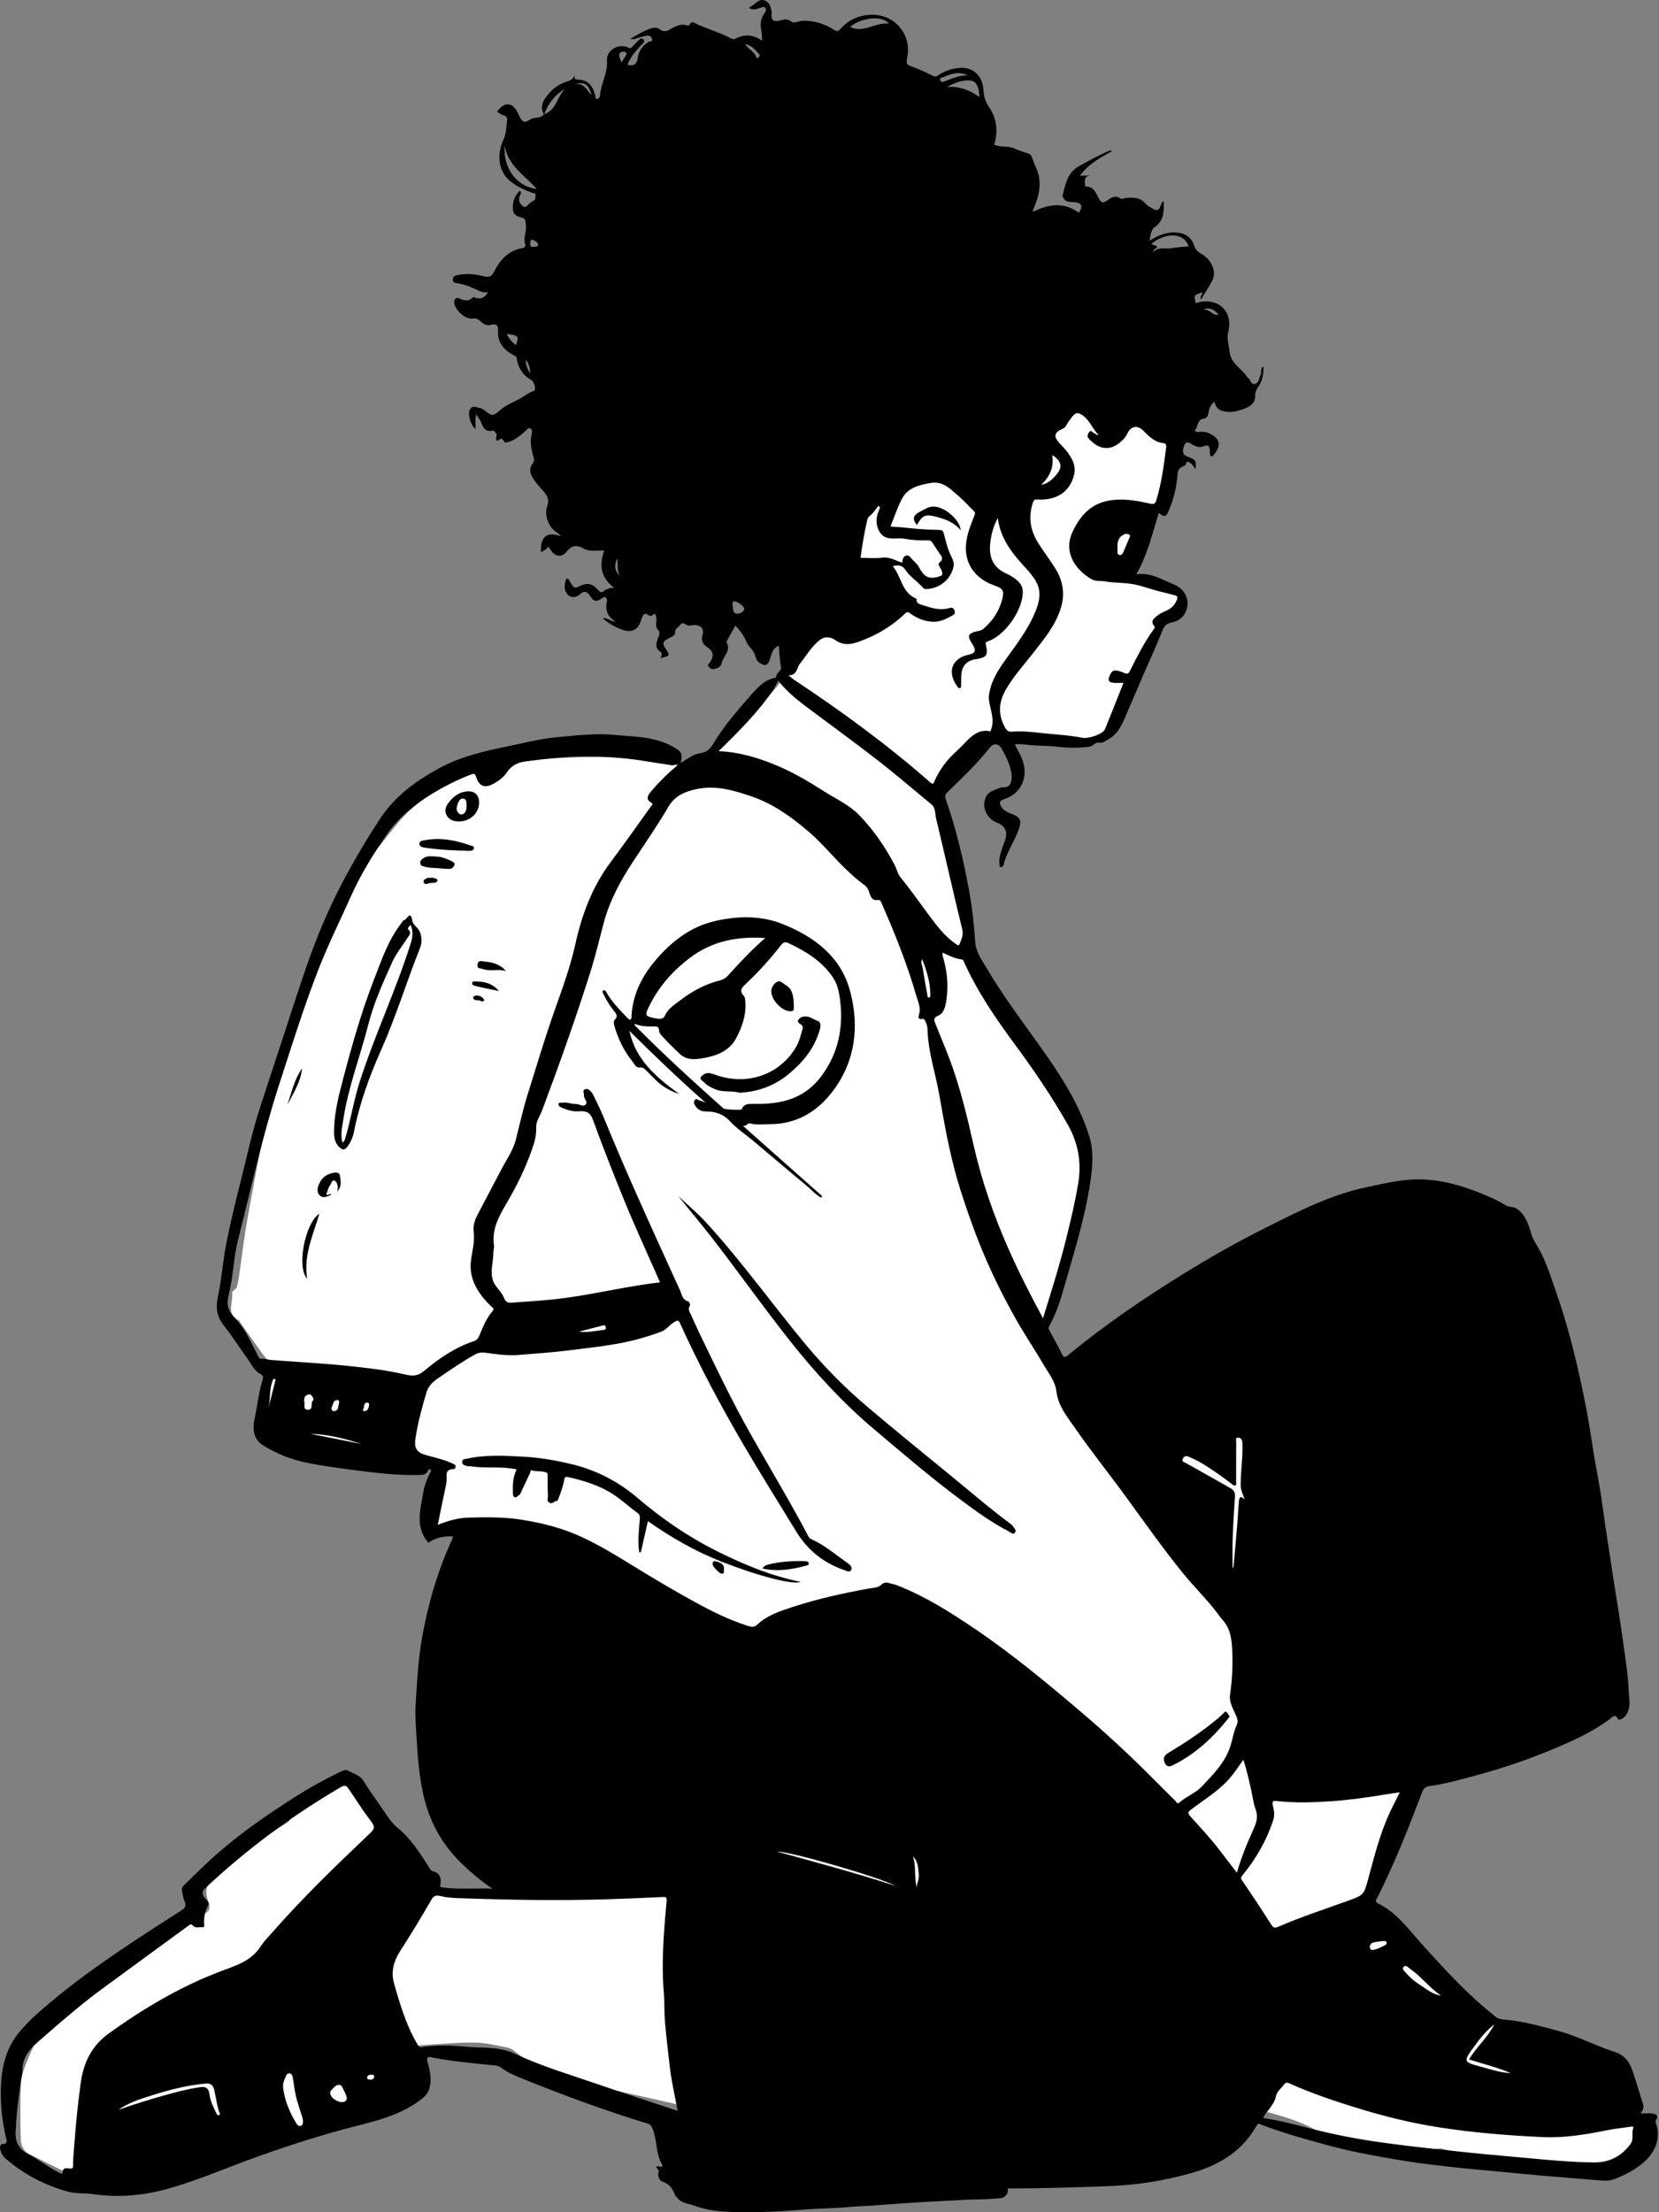 <svg viewBox="135 0 810 1080" fill="none" xmlns="http://www.w3.org/2000/svg" xmlns:xlink="http://www.w3.org/1999/xlink" overflow="visible" width="810px" height="1080px"><rect x="135" y="0" width="810" height="1080" fill="#808080" stroke="none"/><g id="Master/Stickers/Looking Ahead"><g id="Group 3"><path id="Vector" d="M331.121 999.282C330.877 1002.38 330.779 1004.88 330.432 1007.34C330.334 1008.05 329.644 1008.9 328.991 1009.24C326.263 1010.66 325.549 1013.08 325.677 1015.79C325.885 1020.21 323.798 1023.17 320.307 1025.6C310.011 1032.81 298.666 1037.1 286.266 1039.21C275.024 1041.11 263.936 1043.92 252.749 1046.14C249.161 1046.86 245.462 1047.16 241.795 1047.31C238.493 1047.44 236.357 1045.24 235.96 1041.85C235.869 1041.07 235.948 1040.26 235.948 1038.88C221.954 1048.78 205.581 1051.42 190.251 1056.81C186.986 1057.95 183.464 1058.77 180.602 1060.58C176.232 1063.35 172.089 1062.66 167.981 1060.8C161.689 1057.95 155.562 1054.72 149.368 1051.65C146.347 1050.15 145.224 1047.27 145.145 1044.35C144.901 1035.51 144.834 1026.66 145.169 1017.82C145.297 1014.47 146.353 1011.02 147.586 1007.85C149.704 1002.44 152.175 997.152 154.726 991.928C156.582 988.126 159.547 985.398 163.111 982.92C169.287 978.63 175.067 973.729 180.803 968.841C194.065 957.545 207.338 946.297 223.523 939.237C227.166 937.65 230.822 936.087 234.453 934.47C237.303 933.201 237.852 931.761 236.809 928.697C236.461 927.672 236.107 926.628 235.936 925.56C235.399 922.271 236.247 919.61 238.975 917.352C245.365 912.061 251.358 906.281 257.906 901.216C263.13 897.176 268.921 893.862 274.499 890.286C276.159 889.224 277.337 888.04 277.484 885.898C277.539 885.093 278.246 884.037 278.96 883.61C287.895 878.258 296.86 872.954 305.91 867.797C306.753 867.315 308.37 867.688 309.365 868.188C309.914 868.469 309.938 869.83 310.158 870.715C310.28 871.197 310.158 871.819 310.414 872.185C314.033 877.324 317.542 882.554 321.399 887.509C324.914 892.019 328.936 896.133 332.519 900.594C338.341 907.85 344.126 915.155 349.637 922.649C351.504 925.194 353.988 924.657 356.234 924.956C362.386 925.78 368.58 926.47 374.78 926.726C379.058 926.903 383.367 926.274 388.328 925.963C386.058 922.704 384.24 919.457 381.829 916.742C369.147 902.425 361.372 885.654 356.71 867.297C354.421 858.295 351.559 849.361 350.241 840.213C349.149 832.609 348.996 824.602 350.089 817.01C352.041 803.364 354.83 789.804 358.053 776.39C360.384 766.686 363.972 757.288 367.146 747.292C363.173 748.012 359.426 748.525 355.764 749.403C351.272 750.478 345.475 746.621 345.865 742.001C346.274 737.204 347.568 732.468 348.715 727.763C349.808 723.271 351.211 718.847 352.487 714.361C346.103 713.415 339.781 712.61 333.513 711.499C328.637 710.633 323.828 709.375 318.983 708.32C318.232 708.155 317.207 707.77 316.724 708.1C312.745 710.828 308.26 709.888 304.086 709.534C298.221 709.046 292.271 708.204 286.65 706.525C279.839 704.493 273.047 702.015 268.195 696.157C266.444 694.045 266.352 691.824 266.462 689.419C266.657 685.367 266.908 681.321 267.133 677.269C267.249 675.188 267.042 673.027 267.548 671.05C268.732 666.473 265.437 664.068 263.24 661.047C259.609 656.061 256.075 651.002 252.511 645.967C252.23 645.571 252.139 644.881 251.785 644.716C244.999 641.604 249.1 635.642 248.294 631.003C248.178 630.338 250.192 629.508 250.534 628.52C251.211 626.585 251.486 624.486 251.785 622.441C253.024 613.971 253.994 605.451 255.471 597.017C257.943 582.92 260.573 568.847 263.454 554.829C265.004 547.292 266.877 539.779 269.215 532.45C274.048 517.29 279.125 502.204 284.41 487.198C288.273 476.225 292.679 465.435 296.762 454.535C302.133 440.188 308.724 426.548 318.818 414.813C323.267 409.643 327.136 403.956 331.78 398.976C339.946 390.218 350.033 384.213 361.08 379.685C373.34 374.656 386.253 371.983 399.252 370.75C413.667 369.383 428.247 369.591 442.759 369.463C447.83 369.42 453.067 369.817 457.949 371.08C463.008 372.386 467.799 374.852 472.583 377.067C475.317 378.336 477.575 378.391 478.942 376.066C486.247 363.647 496.873 354.163 506.716 343.935C512.624 337.795 517.64 330.814 523.249 324.375C526.514 320.628 527.063 315.978 527.246 311.578C527.38 308.319 525.562 304.938 524.433 301.673C521.32 292.678 518.074 283.682 511.824 276.292C507.595 271.293 503.061 266.521 498.416 261.901C490.593 254.12 486.003 244.862 486.797 233.822C487.956 217.607 494.236 203.168 503.61 189.943C516.365 171.94 533.337 159.722 554.202 152.979C559.06 151.41 564.339 150.8 569.471 150.489C576.471 150.074 583.611 149.653 590.52 150.55C598.514 151.581 606.448 153.62 614.18 155.975C627.216 159.948 640.062 164.525 652.994 168.84C657.736 170.421 662.508 171.916 667.232 173.539C673.762 175.785 679.053 179.978 683.959 184.652C688.085 188.576 692.216 192.543 695.939 196.84C698.576 199.879 700.541 203.504 703.122 207.336C703.891 201.044 704.635 194.997 705.404 188.735C708.639 189.181 708.401 192.244 708.547 194.16C708.944 199.354 708.12 204.676 708.816 209.808C710.012 218.626 706.973 226.768 705.404 235.073C704.214 241.39 701.047 247.334 698.752 253.443C698.649 253.724 698.545 254.102 698.325 254.23C693.211 257.129 693.962 263.024 691.643 267.345C690.203 270.03 689.275 272.984 687.92 275.718C687.42 276.737 686.37 277.482 685.095 278.879C688.988 280.49 693.162 282.163 697.288 283.945C701.834 285.91 706.814 286.996 710.488 290.743C713.033 293.343 713.198 295.741 710.543 298.243C707.333 301.264 704.013 304.163 700.834 307.214C696.696 311.181 695.67 316.753 694.194 321.849C691.521 331.064 687.792 339.73 683.099 348.03C682.275 349.488 681.018 350.709 679.95 352.033C679.382 352.741 678.558 353.339 678.259 354.139C677.039 357.398 674.201 361.114 670.765 360.772C670.216 360.717 669.624 360.553 669.117 360.693C661.275 362.884 653.415 359.137 645.555 359.112C636.547 359.082 627.502 358.972 618.556 359.802C615.333 360.101 612.007 362.603 609.34 364.837C603.592 369.64 598.234 374.919 592.729 380.014C591.636 381.028 590.898 381.827 591.27 383.81C593.852 397.542 598.398 410.711 602.152 424.113C605.783 437.069 606.43 450.178 609.866 463.195C613.814 478.165 623.908 491.231 632.812 503.773C640.453 514.538 647.575 525.688 654.507 536.929C658.584 543.538 662.276 550.471 665.333 557.605C668.647 565.331 666.078 573.65 664.815 581.766C663.802 588.284 662.691 594.82 661.037 601.197C657.01 616.723 653.641 632.474 646.397 646.981C645.14 649.501 645.713 652.028 644.603 654.615C644.267 655.402 644.09 656.556 644.42 657.276C646.47 661.731 648.697 666.107 650.852 670.519C651.541 671.935 652.176 673.381 653.159 675.505C666.92 668.627 680.536 661.932 694.047 655.03C709.78 646.999 725.159 638.217 741.185 630.839C753.915 624.98 767.348 620.604 780.56 615.826C790.257 612.317 800.437 610.931 810.635 609.583C824.415 607.758 837.029 610.87 848.984 617.461C854.782 620.659 860.647 623.869 864.589 629.466C866.878 632.712 869.081 636.038 871.07 639.474C873.28 643.288 875.397 647.176 877.179 651.198C878.461 654.084 879.358 657.191 880.029 660.279C881.598 667.449 882.806 674.699 884.387 681.87C885.784 688.211 887.658 694.448 889 700.801C891.246 711.469 893.376 722.161 895.286 732.889C896.745 741.079 898.1 749.312 898.942 757.581C900.144 769.396 901.047 781.248 899.564 793.148C898.594 800.935 897.477 808.606 894.261 815.905C892.522 819.842 889.794 822.472 886.187 824.352C877.643 828.813 868.678 831.754 858.944 832.389C851.847 832.853 846.116 836.063 842.79 842.623C839.281 849.538 836.071 856.605 832.507 863.489C828.595 871.05 824.879 878.782 820.247 885.892C815.175 893.673 812.722 902.26 810.598 911.029C808.969 917.761 807.663 924.578 806.418 931.394C805.807 934.745 805.777 937.815 809.072 940.494C813.826 944.357 817.879 949.068 822.437 953.187C829.016 959.125 835.699 964.966 842.503 970.648C848.118 975.334 853.72 980.101 859.787 984.141C865.114 987.693 870.954 990.567 876.807 993.203C881.079 995.126 885.68 996.444 890.245 997.561C903.769 1000.86 914.15 1008.3 921.974 1019.82C925.233 1024.61 929.309 1028.97 933.575 1032.91C937.389 1036.45 938.384 1040.71 937.28 1045.05C934.802 1054.79 931.043 1058.86 919.759 1059.1C909.182 1059.31 898.533 1058.94 888.012 1057.86C878.626 1056.9 869.374 1054.62 860.055 1052.93C853.647 1051.77 847.239 1050.64 840.837 1049.47C839.971 1049.31 839.122 1048.87 838.268 1048.88C836.51 1048.9 834.759 1049.25 833.001 1049.25C830.725 1049.23 828.442 1049.07 826.178 1048.84C820.698 1048.28 815.224 1047.68 809.756 1047.03C798.405 1045.68 786.87 1044.95 776.526 1039.38C768.532 1035.07 759.915 1032.77 751.236 1030.41C745.738 1028.91 740.526 1026.34 735.186 1024.25C732.416 1023.17 729.7 1021.89 726.85 1021.06C722.883 1019.9 719.319 1021.64 715.962 1023.44C707.87 1027.78 699.619 1031.71 690.605 1033.72C685.583 1034.84 680.475 1035.55 675.464 1036.69C670.545 1037.81 665.706 1039.25 660.824 1040.52C648.46 1043.73 636.156 1047.24 623.7 1050.05C612.856 1052.5 601.865 1054.35 590.88 1056.1C580.34 1057.79 569.752 1059.33 559.133 1060.37C548.819 1061.38 538.426 1062.3 528.088 1062.12C513.997 1061.87 500.089 1059.97 487.865 1051.85C480.236 1046.79 475.568 1039.77 473.096 1031.03C472.754 1029.84 470.875 1028.58 469.489 1028.25C451.633 1024.04 433.635 1020.39 415.895 1015.76C405.245 1012.98 395.005 1008.69 386.363 1001.42C385.265 1000.49 383.764 999.788 382.348 999.526C377.295 998.58 372.205 997.292 367.109 997.195C359.566 997.048 352.005 997.75 344.456 998.195C340.092 998.452 335.735 998.903 331.127 999.288L331.121 999.282Z" fill="white"/><g id="Group"><path id="Vector_2" d="M400.626 55.877C398.142 51.721 400.601 48.542 402.987 45.655C405.252 42.915 408.272 40.931 411.72 39.833C413.295 39.333 414.766 38.838 415.461 36.843C415.645 37.929 415.254 38.808 416.743 38.808C422.577 38.796 424.64 42.64 425.617 46.632C425.775 47.297 425.537 48.346 426.453 48.31C427.209 48.279 427.881 47.462 427.942 46.589C428.345 40.797 431.793 35.756 431.347 29.587C430.963 24.277 437.395 20.908 442.039 23.349C443.095 23.905 443.284 23.191 443.699 22.819C444.602 22.007 445.335 21.012 446.262 20.231C447.037 19.578 447.916 18.168 448.984 19.12C450.357 20.341 448.826 21.256 448.051 22.062C445.652 24.54 443.443 27.151 441.905 30.264C441.685 30.703 441.563 31.192 441.386 31.68C444.498 32.424 446.018 31.253 446.409 28.177C446.854 24.662 448.85 22.135 451.889 20.322C452.408 20.011 453.818 20.39 453.403 19.053C453.036 17.881 452.17 17.137 450.858 17.418C449.008 17.82 447.141 18.217 445.365 18.858C444.559 19.151 443.888 19.212 442.643 19.059C445.963 16.96 449.051 15.3 452.298 14.024C453.885 13.402 455.77 13.261 457.241 14.378C458.846 15.599 460.091 15.459 461.824 14.494C464.473 13.017 467.201 11.327 470.545 12.438C471.217 12.664 471.625 11.986 472.01 11.534C472.504 10.955 472.895 10.564 473.78 11.028C479.535 14.012 485.912 15.532 491.637 18.595C492.442 19.029 493.125 19.37 494.151 18.84C498.551 16.557 502.865 16.844 507.131 19.914C506.979 18.003 506.991 16.368 506.692 14.787C506.094 11.669 506.368 8.806 508.401 6.219C508.95 5.517 509.274 4.626 508.535 3.784C507.815 2.96 507.131 3.607 506.375 3.79C504.599 4.217 502.792 5.316 500.681 3.827C501.804 3.027 502.805 2.405 503.702 1.654C505.246 0.372 506.802 -0.641 508.871 0.488C511.031 1.672 511.403 3.839 511.8 5.957C511.892 6.426 511.617 6.957 511.641 7.452C511.739 10.015 512.795 10.637 515.254 10.155C517.195 9.777 519.099 8.721 521.247 10.503C522.687 11.699 524.909 10.241 526.819 10.174C532.36 9.984 537.304 11.467 541.911 14.372C543.242 15.208 543.955 15.758 545.475 13.988C552.542 5.749 566.737 4.498 574.109 13.06C578.07 17.662 579.065 23.087 577.814 28.866C577.35 30.99 577.893 31.625 579.797 32.327C583.459 33.675 587.059 35.268 590.532 37.056C591.936 37.782 592.637 37.02 593.473 36.483C596.476 34.554 599.668 33.492 603.274 33.169C610.671 32.504 614.888 37.654 615.206 44.184C615.352 47.278 616.182 49.787 617.824 52.161C621.778 57.891 622.328 64.067 620.466 70.615C623.487 72.092 626.99 71.085 630.017 72.379C632.367 73.386 634.71 74.259 637.169 74.985C639.043 75.54 639.336 78.738 640.355 80.746C644.102 88.13 642.656 95.283 639.409 102.356C639.287 102.618 639.098 102.911 639.641 103.265C647.019 99.659 654.513 98.499 661.782 103.918C664.07 100.305 663.088 98.713 658.242 98.633C656.454 98.603 655.081 98.267 654.202 96.68C653.97 96.265 653.72 95.692 653.824 95.283C655.221 89.815 656.241 84.145 661.916 81.063C666.768 78.427 671.546 75.656 676.673 73.575C677.014 73.435 677.46 73.557 677.985 73.783C672.175 76.932 666.432 80.118 662.282 85.732H667.213C664.491 86.001 664.528 87.886 664.778 89.882C664.839 90.346 664.65 91.078 665.346 91.09C669.349 91.157 670.118 94.624 671.644 97.169C672.688 98.914 673.542 99.292 675.312 98.072C677.32 96.693 679.382 94.929 682.122 96.961C682.635 97.34 683.825 96.766 684.704 96.674C688.292 96.284 691.728 96.302 694.34 99.469C695.018 100.293 696.08 100.83 697.019 101.41C700.04 103.284 700.925 102.936 702.03 99.512C702.176 99.048 702.317 98.554 703.153 98.328C703.324 103.278 703.391 107.8 698.533 111.095C696.989 112.145 696.696 115.044 696.263 117.558C697.147 117.027 698.014 116.46 698.93 115.977C702.634 114.012 706.466 113.024 710.757 113.671C714.571 114.244 716.981 116.575 717.994 119.786C718.745 122.166 720.155 123.148 721.98 124.204C726.319 126.724 728.931 132.308 727.173 136.263C725.654 139.674 723.42 142.769 721.351 146.253C720.545 144.654 722.389 143.965 721.87 142.695C721.064 143.019 720.271 143.354 719.465 143.647C717.586 144.337 718.458 145.924 718.55 147.028C718.684 148.585 719.777 147.675 720.613 147.492C730.096 145.442 737.078 152.289 734.729 161.858C733.838 165.477 735.003 168.467 735.351 171.763C735.961 177.524 741.191 179.861 743.907 184.029C744.017 184.194 744.176 184.347 744.34 184.457C745.616 185.323 745.664 187.972 747.733 187.417C749.857 186.843 749.741 184.371 750.584 182.711C751.157 181.57 750.083 180.002 751.871 178.879C751.981 182.656 751.371 186.007 749.332 188.9C748.478 190.114 747.801 191.493 747.862 192.72C748.088 197.035 745.213 198.579 741.985 199.726C739.403 200.641 736.773 201.361 733.874 201.038C730.713 200.684 728.534 199.537 728.009 196.04C726.288 197.449 725.465 199.085 725.129 201.056C724.854 202.673 724.616 204.279 722.303 204.462C720.954 204.571 720.271 206.006 719.703 207.183C719.319 207.983 719.563 208.831 718.666 209.716C717.787 210.583 719.35 210.998 720.247 210.888C721.986 210.668 723.591 210.754 725.269 211.51C730.701 213.951 731.525 217.442 727.6 222.031C727.271 222.416 727.033 222.929 726.429 222.788C725.788 222.642 725.837 222.05 725.77 221.562C725.715 221.159 725.715 220.75 725.696 220.347C725.605 218.345 725.538 216.728 722.59 217.912C720.753 218.651 718.635 217.998 716.823 216.838C715.541 216.02 714.144 215.19 713.222 217.418C712.05 220.256 712.502 222.105 714.687 222.892C718.849 224.387 719.227 224.936 718.697 229.019C717.976 228.061 717.488 227.011 716.664 226.444C715.883 225.907 714.534 224.29 713.918 226.834C713.82 227.237 712.96 227.487 712.417 227.738C710.671 228.525 710.012 229.861 709.89 231.772C709.487 237.929 708.004 243.855 705.545 249.518C704.282 252.429 703.543 252.558 700.773 250.428C697.63 260.424 695.359 270.652 689.824 280.319C696.891 279.398 702.28 282.962 708.023 285.275C714.254 287.783 716.56 294.124 713.442 299.598C711.989 302.149 709.493 303.412 706.869 303.937C704.336 304.443 703.384 305.731 702.481 308.02C699.82 314.769 696.739 321.354 693.852 328.018C690.886 334.866 687.951 341.725 685.021 348.591C682.959 353.43 681.03 358.3 675.983 361.041C674.543 361.822 673.286 362.878 671.571 362.591C669.63 362.261 668.825 364.263 667.055 364.507C661.91 365.209 656.833 365.239 651.67 364.592C647.977 364.129 644.212 364.11 640.489 363.958C637.267 363.823 634.075 363.036 630.475 363.366C632.11 366.808 634.197 369.853 634.93 373.521C636.437 381.045 632.702 387.728 625.489 390.053C622.974 390.865 622.565 391.89 624.03 394.051C625.336 395.985 627.429 396.772 629.504 397.584C633.074 398.982 633.819 400.654 632.556 404.425C630.676 410.046 627.179 414.959 625.403 420.628C625.049 421.757 625.245 423.38 623.28 423.356C622.12 419.34 623.859 415.758 625 412.084C625.153 411.602 625.354 411.138 625.537 410.668C627.258 406.323 626.018 403.321 621.815 401.661C616.719 399.647 614.107 393.867 616.371 389.022C617.585 386.422 620.533 385.72 622.926 384.713C624.573 384.024 626.966 384.921 628.088 382.956C629.468 380.539 628.992 377.884 628.345 375.309C627.46 371.781 625.806 368.59 624.036 365.453C622.639 362.981 620.143 362.646 618.422 364.818C612.124 372.752 604.855 379.752 597.581 386.752C596.452 387.838 596.208 388.595 596.799 390.273C601.822 404.614 605.325 419.365 608.071 434.304C609.615 442.72 610.586 451.191 611.123 459.729C611.446 464.855 614.498 468.883 616.988 473.094C625.653 487.728 636.053 501.179 645.799 515.081C654.343 527.262 662.118 539.968 666.695 554.279C669.081 561.73 668.519 569.249 667.366 576.963C664.626 595.332 658.95 612.908 653.897 630.668C652.231 636.514 650.156 642.214 647.214 647.554C646.775 648.347 646.952 648.744 647.306 649.391C649.424 653.284 651.566 657.166 653.537 661.139C654.416 662.915 655.154 662.689 656.448 661.615C674.238 646.925 693.26 633.975 712.868 621.861C725.751 613.897 738.915 606.421 752.451 599.635C768.489 591.591 784.46 583.298 802.225 579.593C810.439 577.885 818.684 575.81 827.1 575.761C837.359 575.7 847.221 578.263 856.747 582.059C861.349 583.89 865.932 585.782 870.149 588.418C871.876 589.498 873.982 588.937 875.782 590.243C880.182 593.422 881.366 598.225 882.8 602.912C883.282 604.48 884.009 605.762 884.869 607.123C889.458 614.385 891.899 622.575 894.707 630.594C899.656 644.741 903.476 659.222 906.656 673.845C908.932 684.305 910.952 694.838 912.478 705.463C913.827 714.843 915.944 724.119 917.183 733.512C918.495 743.465 920.131 753.358 921.595 763.287C923.512 776.28 925.807 789.224 927.564 802.235C928.614 810.01 929.901 817.767 930.213 825.645C930.335 828.745 931.122 831.821 930.078 834.873C929.499 836.569 928.687 838.15 926.942 839.059C926.142 839.474 925.312 839.84 924.836 839.004C923.39 836.453 922.236 838.321 921.077 839.175C911.239 846.462 900.065 851.198 888.83 855.72C878.644 859.821 868.208 863.299 857.614 866.204C849.467 868.444 841.32 870.8 832.91 871.971C831.152 872.215 830.096 873.003 829.37 874.913C822.688 892.477 815.773 909.949 807.333 926.768C806.808 927.818 806.534 928.63 807.815 929.252C816.786 933.597 822.444 941.561 828.839 948.677C840.294 961.426 851.828 974.077 865.389 984.69C866.78 985.782 868.306 985.849 869.856 985.99C878.772 986.801 887.353 989.169 895.939 991.513C905.332 994.076 913.979 998.714 923.146 1001.67C929.291 1003.66 930.969 1007.63 932.599 1012.5C934.186 1017.24 935.522 1022.06 937.091 1026.8C937.664 1028.54 937.511 1030.01 935.925 1031.77C938.152 1031.77 939.953 1031.62 941.716 1031.81C943.608 1032.01 944.859 1032.88 943.578 1035.03C943.327 1035.45 943.151 1035.64 943.383 1036.27C946.214 1043.9 943.145 1051.25 936.438 1056.56C932.379 1059.77 928.07 1061.93 923.402 1063.77C921.26 1064.61 919.118 1064.72 916.848 1064.52C907.578 1063.71 898.301 1063.04 889.031 1062.24C881.085 1061.55 873.145 1060.75 865.2 1060C858.175 1059.34 851.139 1058.76 844.133 1057.96C836.132 1057.05 828.119 1056.18 820.186 1054.85C808.102 1052.82 796 1050.75 784.155 1047.55C772.95 1044.53 761.77 1041.4 750.889 1037.3C750.205 1037.05 749.375 1036.2 748.625 1037.56C741.24 1050.87 729.321 1057.52 715.016 1061.35C702.811 1064.61 690.563 1066.67 677.954 1067.19C660.952 1067.89 643.943 1068.38 626.886 1068.4C627.765 1070.53 625.818 1073.08 623.121 1073.21C620.088 1073.36 617.03 1073.7 614.04 1073.71C607.534 1073.72 601.071 1074.3 594.59 1074.56C582.885 1075.03 571.211 1076.07 559.518 1076.85C556.302 1077.07 553.079 1077.11 549.851 1077.42C542.125 1078.15 534.331 1078.14 526.593 1078.79C515.571 1079.72 504.532 1080.2 493.486 1079.92C486.87 1079.75 480.31 1079.17 473.957 1076.79C471.027 1075.68 467.665 1075.74 465.614 1072.83C465.401 1072.51 464.894 1072.36 464.772 1072.04C463.539 1068.86 462.068 1066.11 458.309 1065.03C457.107 1064.68 456.002 1062.26 456.448 1060.97C457.021 1059.32 455.966 1058.88 455.343 1058.12C455.813 1057.19 456.314 1057.5 456.93 1057.7C458.187 1058.12 458.84 1057.69 458.089 1056.4C455.099 1051.21 455.893 1045.06 453.775 1039.63C453.213 1038.2 452.756 1037.21 451.206 1036.74C430.346 1030.38 409.896 1022.83 389.702 1014.63C386.302 1013.25 382.836 1011.83 379.858 1009.51C378.131 1008.16 375.824 1008.3 373.792 1008.08C364.424 1007.06 355.038 1006.27 345.78 1004.4C344.096 1004.05 343.021 1004.08 343.766 1006.73C344.944 1010.91 345.957 1015.24 344.578 1019.74C343.815 1022.23 342.283 1023.64 340.288 1025.16C328.997 1033.75 315.358 1036.08 302.212 1039.67C286.9 1043.86 271.839 1048.77 256.942 1054.26C243.522 1059.19 230.352 1064.86 216.529 1068.66C204.653 1071.92 192.71 1072.96 180.395 1071.16C176.324 1070.57 172.034 1071.06 167.921 1069.9C156.563 1066.69 146.372 1061.37 137.48 1053.57C135.917 1052.2 135.344 1050.56 135.026 1048.6C134.843 1047.45 135.655 1046.74 136.07 1046.72C139.219 1046.61 138.182 1044.76 137.791 1043.05C136.15 1035.84 135.338 1028.51 135.393 1021.15C135.472 1010.93 137.303 1001.04 143.833 992.806C148.489 986.935 154.244 982.035 159.987 977.22C170.453 968.438 181.53 960.443 192.808 952.754C202.743 945.98 212.88 939.499 223.01 933.017C225.018 931.736 226.294 930.729 225.091 928.117C224.359 926.524 224.255 924.644 223.846 922.899C223.602 921.874 224.072 921.044 224.713 920.427C230.565 914.843 236.26 909.064 242.399 903.803C250.558 896.816 259.194 890.414 268.134 884.409C278.161 877.671 288.341 871.221 299.222 865.954C300.98 865.1 303.604 863.605 304.678 864.264C307.284 865.875 310.597 866.381 312.459 869.42C315.565 874.498 319.141 879.283 322.48 884.214C324.493 887.198 326.391 890.139 329.309 892.513C335.747 897.756 340.11 904.786 344.541 911.707C345.048 912.494 345.31 913.293 346.567 913.598C349.46 914.306 350.644 916.729 350.021 919.835C349.857 920.647 349.564 921.239 350.919 921.422C358.779 922.515 366.657 921.752 375.488 922.045C369.575 918.176 364.998 914.142 360.579 909.925C350.577 900.374 344.37 888.748 341.49 875.242C339.634 866.552 338.927 857.752 338.408 848.909C338.078 843.313 337.584 837.716 337.932 832.132C338.621 820.916 339.207 809.699 341.233 798.579C344.236 782.145 348.899 766.296 355.941 751.142C356.057 750.892 356.008 750.563 356.063 750.02C351.749 749.989 347.727 750.52 344.175 753.181C337.504 745.546 340.257 736.789 341.746 728.202C342.307 724.949 343.522 721.88 345.035 718.932C345.273 718.474 345.878 717.846 345.029 717.394C344.187 716.949 344.144 717.632 343.876 718.212C343.064 719.939 341.362 720.031 339.781 720.079C330.962 720.323 322.236 719.493 313.484 718.395C303.732 717.168 293.992 715.984 284.356 714.007C276.929 712.487 269.99 709.601 263.588 705.726C258.657 702.741 258.199 697.621 259.352 692.367C260.713 686.16 261.281 679.795 263.197 673.704C263.557 672.557 263.667 671.611 262.111 670.787C259.084 669.182 257.723 665.929 255.801 663.275C251.901 657.886 248.367 652.216 244.211 647.035C240.776 642.745 240.275 638.278 241.374 633.2C243.229 624.62 243.784 615.832 245.456 607.208C247.458 596.889 249.997 586.703 252.554 576.53C255.624 564.3 258.248 551.942 262.209 539.944C265.681 529.416 269.111 518.877 272.571 508.349C276.568 496.187 280.437 483.975 284.618 471.879C289.439 457.928 295.109 444.362 301.98 431.241C307.656 420.402 313.838 409.942 320.545 399.738C327.899 388.552 338.304 381.046 349.826 374.839C360.134 369.292 371.363 366.704 382.739 364.379C390.898 362.707 399.015 360.595 407.29 359.857C416.792 359.008 426.294 357.818 435.93 358.844C440.703 359.35 445.53 359.442 450.29 360.217C455.758 361.108 460.994 362.694 465.639 365.795C467.952 367.339 468.183 368.559 467.335 372.428C470.612 370.61 473.517 368.15 477.063 367.662C480.493 367.192 481.933 365.325 483.605 362.548C488.567 354.297 494.901 347.029 501.242 339.803C504.739 335.818 508.144 331.729 513.844 330.862C513.753 328.665 516.627 327.475 516.304 325.748C515.657 322.282 515.553 318.773 515.224 315.209C511.66 316.728 511.653 320.085 510.524 322.794C509.493 325.266 508.169 324.991 505.996 323.667C503.995 322.447 503.976 320.628 503.341 319.072C502.475 316.93 500.504 315.691 499.613 313.653C498.288 310.619 496.519 307.879 494.029 305.438C492.717 307.794 491.405 310.137 490.111 312.499C489.922 312.841 489.622 313.372 489.751 313.598C492.106 317.705 488.176 320.25 487.413 323.563C486.876 325.901 485.265 326.188 483.568 326.621C482.458 326.902 481.665 326.267 480.981 325.4C480.176 324.381 481.176 324.064 481.585 323.441C483.715 320.195 483.392 318.016 480.352 315.984C478.131 314.495 477.179 312.823 478.015 310.009C478.997 306.701 476.819 304.712 472.962 305.267C472.144 305.383 471.388 305.542 470.643 305.267C469.361 304.797 468.22 303.235 466.835 305.328C466.115 306.421 464.51 306.793 464.638 308.642C464.741 310.131 463.38 310.687 462.172 311.297C458.169 313.335 458.047 313.854 460.537 317.509C463.191 321.397 459.017 320.042 457.699 321.58C457.778 320.006 458.755 319.102 457.174 318.01C454.495 316.167 455.545 313.274 456.533 310.864C457.095 309.49 457.217 308.532 456.21 307.415C454.135 305.127 456.539 302.21 454.751 299.653C453.982 299.836 452.865 301.325 451.608 300.324C449.667 298.774 449.039 300.129 448.416 301.593C448.062 302.423 447.849 303.314 447.519 304.157C446.311 307.269 443.278 308.746 439.995 307.788C436.052 306.64 432.574 304.669 429.229 301.868C431.658 301.404 433.007 303.461 435.54 303.461C431.457 300.971 430.438 297.633 431.304 293.703C431.524 292.714 431.335 292.201 430.676 291.676C429.888 291.036 429.352 291.768 428.827 292.128C426.648 293.623 424.97 294.075 423.267 291.182C422.303 289.54 420.685 287.642 418.018 290.242C416.786 291.444 413.924 292.336 412.007 290.084C410.238 288.003 410.634 285.555 411.196 283.212C411.342 282.602 412.306 281.955 412.923 283.255C413.35 284.158 413.899 285.024 414.485 285.842C415.199 286.837 415.944 287.209 417.292 286.501C421.698 284.194 423.987 284.628 427.35 288.35C428.271 289.37 429.034 289.278 429.84 288.582C431.201 287.411 432.806 287.032 434.765 286.904C428.381 282.101 427.441 276.023 430.011 268.809C426.55 268.59 422.895 269.487 420.063 267.869C416.224 265.679 413.936 266.399 411.293 269.688C409.176 272.318 405.905 271.617 404.062 268.754C403.683 268.169 403.25 267.613 402.78 266.96C401.694 267.985 400.644 269.066 399.131 269.444C398.642 262.047 402.231 259.142 409.005 261.931C407.308 259.954 405.178 259.1 403.885 257.129C401.767 253.894 401.053 250.269 402.188 247.022C403.53 243.172 401.511 241.097 399.509 238.881C397.947 237.154 396.421 235.421 395.213 233.444C393.754 231.07 393.168 228.641 395.17 226.169C396.366 224.692 395.359 222.935 395.029 221.592C394.218 218.29 393.766 215.117 394.627 211.785C394.877 210.815 394.944 209.606 393.827 209.13C392.802 208.691 392.301 209.783 391.624 210.363C388.981 212.609 386.467 215.001 382.879 215.849C381.768 216.112 381.255 216.258 380.853 215.099C380.737 214.757 380.34 214.434 379.992 214.263C378.991 213.756 378.21 216.075 377.313 214.672C376.794 213.86 378.045 212.426 377.203 211.584C376.733 211.114 376.483 210.021 375.397 210.259C372.156 210.967 370.936 208.972 369.978 206.378C369.502 205.084 368.555 203.967 367.542 202.307C366.767 204.98 367.323 207.226 367.128 209.417C364.949 207.849 363.197 202.094 364.363 199.982C365.699 197.572 367.75 198.975 369.508 199.256C370.252 199.378 370.991 199.878 371.601 200.361C375.049 203.082 375.726 203.308 378.9 200.446C382.037 197.614 385.948 196.327 389.47 194.276C391.545 193.068 393.4 191.487 395.798 190.785C396.793 190.492 395.975 186.41 394.45 185.567C390.129 183.163 387.944 179.477 387.212 174.747C387.065 173.789 386.144 173.612 385.454 173.24C380.645 170.622 377.71 166.826 378.186 161.101C378.412 158.373 376.373 158.062 374.939 158.52C372.388 159.325 370.667 157.94 369.337 156.634C368.031 155.353 366.804 155.353 365.425 155.505C361.91 155.902 356.454 150.751 356.777 147.193C356.905 145.741 358.132 145.179 359.139 145.625C361.47 146.656 363.624 147.388 365.748 145.344C366.383 144.734 366.877 145.356 367.408 145.503C369.874 146.17 371.815 145.216 373.23 142.64C371.332 142.958 369.776 142.488 368.177 141.67C364.967 140.035 361.592 138.71 357.979 138.234C356.936 138.094 356.228 137.844 356.155 136.666C356.082 135.482 356.521 134.798 357.735 134.475C362.166 133.303 366.603 133.755 370.905 134.817C373.688 135.506 374.982 135.177 376.391 132.388C379.26 126.73 383.416 122.184 390.208 121.092C391.16 120.939 391.752 120.182 391.459 119.34C390.318 116.057 392.277 112.902 391.734 109.673C391.49 108.239 391.905 106.707 389.586 106.164C385.936 105.31 385.106 103.754 385.43 99.988C385.662 97.315 386.791 95.057 388.774 93.129C390.025 94.209 388.921 95.045 388.664 95.863C388.024 97.907 388.768 99.518 390.324 100.659C391.917 101.837 392.546 99.982 393.54 99.305C394.126 98.902 394.663 98.383 395.31 98.127C396.738 97.559 396.348 96.253 396.47 95.271C396.622 94.093 395.365 94.312 394.694 94.075C390.989 92.75 387.468 91.066 384.368 88.631C378.528 84.048 377.179 76.022 380.853 68.089C382.238 65.099 382.201 61.834 382.616 58.678C382.745 57.708 382.274 56.61 380.816 56.274C379.699 56.018 378.723 55.151 377.673 54.547C380.364 50.537 384.618 48.993 387.541 54.577C388.414 56.243 389.104 58.434 390.526 59.27C391.911 60.082 393.644 58.074 395.371 57.708C397.178 57.324 399.234 57.592 400.54 55.816C406.729 53.9 406.912 47.04 410.939 43.354C405.899 46.241 402.603 50.537 400.65 55.926L400.626 55.877ZM348.728 744.423C353.781 742.422 358.645 741.03 363.673 740.896C372.412 740.658 381.133 740.548 389.866 741.946C400.101 743.587 409.981 746.12 419.367 750.52C428.369 754.737 436.791 759.943 445.243 765.148C454.867 771.074 464.613 776.817 474.53 782.248C482.494 786.606 490.654 790.67 499.338 793.484C501.126 794.063 502.939 794.832 504.635 793.221C509.408 788.681 515.474 786.679 521.528 784.683C533.74 780.662 546.256 777.879 558.883 775.572C561.025 775.181 563.778 775.187 565.084 773.863C566.731 772.197 567.952 772.508 569.593 772.972C570.747 773.302 571.937 773.546 573.053 773.979C586.492 779.185 598.575 786.838 610.445 794.838C629.022 807.355 646.226 821.654 663.246 836.148C674.427 845.668 685.241 855.634 695.659 866.003C700.053 870.379 704.41 874.791 708.84 879.13C709.335 879.612 709.677 881.028 710.928 879.923C714.315 876.921 718.703 875.432 721.925 872.032C727.558 866.088 733.264 860.285 735.815 852.235C736.834 849.007 737.273 845.54 738.683 842.513C739.641 840.463 739.165 839.108 738.433 837.387C737.06 834.177 735.046 831.034 735.564 827.378C736.529 820.635 736.926 813.873 736.688 807.087C736.48 801.258 736.095 795.412 731.836 790.731C730.829 789.627 729.999 788.363 729.089 787.173C723.945 780.448 717.83 774.541 712.526 767.98C702.847 756.012 693.968 743.429 684.911 730.985C676.679 719.67 667.897 708.746 659.927 697.243C656.125 691.75 651.657 686.416 650.839 679.532C650.199 674.144 646.891 670.317 644.389 666.021C640.148 658.74 635.406 651.746 631.25 644.417C622.743 629.416 615.413 613.842 609.585 597.584C606.283 588.369 603.14 579.105 600.705 569.621C597.709 557.977 595.646 546.138 593.565 534.317C591.692 523.674 588.097 513.342 587.853 502.387C587.81 500.568 586.522 497.181 585.699 497.389C582.934 498.085 583.447 496.156 583.715 495.253C584.679 491.988 583.276 489.193 582.421 486.251C577.863 470.512 571.802 455.335 565.181 440.371C564.882 439.693 564.534 439.235 563.454 439.394C561.373 439.699 560.311 438.485 559.676 436.447C559.164 434.799 558.523 433.09 556.881 431.937C553.567 429.611 550.601 426.847 547.684 424.033C541.734 418.285 536.541 411.822 530.224 406.378C521.687 399.018 512.679 392.476 501.993 388.82C493.284 385.842 484.307 383.206 474.909 385.269C469.434 386.471 464.552 388.387 461.348 393.861C455.966 403.052 449.869 411.822 444.023 420.732C438.005 429.904 432.781 439.443 429.895 450.117C427.673 458.325 425.757 466.631 423.188 474.729C416.029 497.334 408.083 519.67 399.771 541.878C398.722 544.679 396.702 547.487 396.793 550.233C396.891 553.15 396.47 555.823 395.652 558.398C392.369 568.724 387.651 578.415 382.153 587.741C378.454 594.008 375.019 600.385 376.19 608.124C376.337 609.088 375.885 610.126 375.897 611.126C375.964 615.813 374.14 620.531 375.702 625.157C376.794 628.403 379.943 630.527 381.14 633.78C381.829 635.641 383.08 636.099 384.899 635.952C391.551 635.409 398.227 635.074 404.861 634.396C422.425 632.602 439.543 628.049 457.253 626.054C456.313 623.918 455.459 621.995 454.617 620.073C449.832 609.18 444.846 598.372 440.324 587.368C434.813 573.948 429.504 560.431 424.549 546.797C423.194 543.074 421.32 542.257 417.835 542.537C414.931 542.769 412.075 541.994 409.377 540.798C408.517 540.413 407.497 539.95 407.687 538.973C407.882 537.978 409.047 538.461 409.804 538.339C411.965 537.991 413.991 539.004 416.127 538.967C417.732 538.943 419.636 540.395 420.801 539.376C422.333 538.039 419.947 536.422 420.136 534.756C420.252 533.743 419.203 532.413 420.576 531.784C421.87 531.192 422.907 532.224 423.712 533.115C424.304 533.768 424.689 534.628 425.086 535.44C426.648 538.65 428.229 541.829 429.596 545.149C434.356 556.744 439.268 568.285 444.346 579.752C451.73 596.419 459.267 613.024 466.865 629.593C467.823 631.687 468.037 634.494 470.984 635.361C471.515 635.513 472.205 636.734 471.796 637.429C470.765 639.187 471.723 640.511 472.401 641.97C473.932 645.259 475.373 648.591 476.953 651.856C484.753 667.974 492.46 684.134 501.273 699.745C510.622 716.308 520.472 732.596 529.364 749.421C529.754 750.154 529.98 750.886 531.005 751.35C537.755 754.383 543.339 759.223 549.308 763.458C550.412 764.239 551.242 765.392 550.559 766.528C549.802 767.779 548.502 766.961 547.349 766.564C537.249 763.079 529.474 757.044 523.78 747.725C515.157 733.609 506.356 719.597 498.002 705.317C486.717 686.038 476.257 666.326 467.005 645.985C466.273 644.368 465.706 644.576 464.388 645.308C462.001 646.632 460.421 649.147 457.937 650.08C450.894 652.729 443.638 654.719 436.223 656.043C428.405 657.434 420.508 658.24 412.636 659.253C404.525 660.296 396.384 660.797 388.255 661.474C382.824 661.932 377.38 661.145 371.973 660.4C370.301 660.168 368.671 660.303 367.005 661.224C360.689 664.727 354.769 668.828 348.831 672.893C346.348 674.589 344.193 676.554 343.241 679.74C341.02 687.173 338.982 694.637 337.846 702.314C337.102 707.373 338.634 709.198 343.424 710.498C347.66 711.645 351.98 712.628 356.002 714.507C356.661 714.813 357.333 714.929 357.43 715.826C357.534 716.759 356.893 717.235 356.228 717.242C352.468 717.29 353.048 719.945 353.06 722.301C353.06 723.204 352.957 724.083 352.755 724.992C351.376 731.327 350.119 737.692 348.74 744.442L348.728 744.423ZM466.218 373.301C464.986 372.697 464.198 373.808 463.155 373.631C458.81 372.892 454.428 372.319 450.089 371.592C442.46 370.317 434.795 369.682 427.1 369.383C415.077 368.913 403.152 370.122 391.258 371.769C387.413 372.3 384.466 374.027 382.348 377.219C380.737 379.642 378.418 381.247 375.964 382.614C371.741 384.963 368.94 383.926 367.469 379.3C366.859 377.39 366.09 377.604 364.686 378.153C359.56 380.173 354.623 382.571 349.82 385.269C339.622 390.993 330.383 397.871 323.682 407.629C317.17 417.107 311.128 426.835 306.405 437.405C301.224 449.006 295.554 460.4 290.892 472.221C283.489 490.993 277.539 510.272 271.302 529.453C263.185 554.413 257.619 580.045 251.187 605.451C248.984 614.147 248.904 623.234 246.72 631.87C245.468 636.813 246.183 639.889 249.722 643.489C254.721 648.573 257.528 655.28 260.768 661.584C261.256 662.53 261.501 663.525 262.788 663.378C264.344 663.208 265.791 663.818 267.286 663.934C280.273 664.947 293.29 665.594 306.252 666.973C315.077 667.913 323.865 668.926 332.512 670.97C335.851 671.757 338.621 672.124 341.868 669.42C349.204 663.299 357.101 657.8 366.358 654.761C367.848 654.273 368.501 653.266 369.087 651.905C370.85 647.767 372.467 643.514 375.482 640.078C376.508 638.906 375.677 638.589 375.055 638.003C372.388 635.483 369.972 632.7 368.104 629.569C365.425 625.077 364.217 620.287 365.004 614.873C365.645 610.467 366.847 606 366.285 601.533C365.877 598.298 366.804 595.613 368.202 592.94C371.997 585.659 375.885 578.434 379.669 571.147C382.207 566.253 385.57 561.535 386.876 556.311C388.737 548.884 390.391 541.402 392.692 534.079C395.981 523.606 399.149 513.097 402.579 502.668C407.162 488.741 412.801 475.15 415.95 460.778C419.129 446.266 424.304 432.681 433.3 420.671C439.97 411.761 446.378 402.649 452.872 393.611C453.195 393.166 454.178 392.58 453.085 391.951C450.406 390.419 450.9 388.741 452.591 386.733C456.698 381.851 461.165 377.341 466.212 373.301H466.218ZM465.889 1030.52C464.473 1023.07 462.874 1016.26 462.05 1009.27C461.196 1001.97 460.36 994.686 459.701 987.369C459.249 982.31 459.499 977.244 459.06 972.216C458.492 965.765 458.523 959.302 458.718 952.864C458.968 944.631 459.719 936.411 460.476 928.202C460.677 926.03 459.957 926.048 458.254 926.134C449.246 926.573 440.233 926.951 431.219 927.226C407.803 927.946 384.392 927.555 360.988 926.744C357.516 926.622 353.939 926.579 350.455 925.731C348.831 925.34 347.08 924.937 345.743 927.25C340.928 935.587 335.973 943.844 330.731 951.918C327.307 957.191 325.592 962.53 327.514 968.706C327.935 970.055 328.265 971.428 328.668 972.777C331.262 981.474 334.093 990.078 338.75 997.951C339.226 998.757 339.641 999.593 340.788 999.41C348.014 998.274 355.3 998.5 362.495 999.202C370.527 999.983 378.473 998.903 386.577 1002.71C399.601 1008.83 413.588 1012.92 427.246 1017.64C439.958 1022.04 452.768 1026.16 465.877 1030.51L465.889 1030.52ZM622.169 252.881C620.02 256.817 618.946 260.961 618.477 265.19C617.75 271.751 619.746 277.048 626.221 279.953C627.765 280.643 629.272 281.503 630.615 282.522C632.598 284.024 634.234 285.696 634.362 288.57C634.74 297.077 626.154 309.881 617.689 312.969C616.536 313.39 616.017 313.384 616.414 315.081C617.555 319.92 616.566 321.037 611.544 321.794C606.887 322.495 604.562 325.095 604.324 329.929C604.245 331.546 604.312 333.169 604.269 334.793C604.257 335.159 604.196 335.702 603.958 335.842C603.488 336.123 602.957 335.854 602.634 335.439C598.661 330.289 598.124 323.905 604.855 320.597C606.808 319.639 610 319.597 610.726 318.169C611.666 316.326 609.176 314.141 608.377 311.999C607.717 310.223 608.206 309.637 609.859 308.837C611.574 308.014 613.643 308.258 615.09 307.031C619.648 303.15 622.852 298.335 624.341 292.494C625.421 288.253 624.653 287.27 620.246 285.72C611.513 282.65 605.728 275.461 606.674 265.544C607.144 260.607 608.95 256.225 610.72 251.783C611.178 250.623 611.233 250.147 610.329 249.305C607.949 247.09 605.844 244.569 603.366 242.482C599.338 239.095 595.665 234.719 589.495 235.781C583.88 236.745 578.21 238.002 575.324 243.605C573.133 247.852 571.619 252.448 569.782 256.945C571.687 257.373 573.511 257.251 575.299 257.446C581.213 258.105 587.169 258.618 593.107 258.685C595.14 258.709 595.487 259.106 595.933 260.882C596.873 264.641 597.831 268.498 599.57 271.909C600.547 273.826 600.895 275.406 600.406 277.262C598.832 283.285 593.376 287.447 587.084 287.594C586.37 287.612 585.937 287.234 585.534 286.794C582.824 283.786 579.278 281.558 577.027 278.177C575.519 275.913 573.81 275.724 570.893 276.383C575.226 281.662 575.269 289.284 582.257 292.213C582.403 292.274 582.549 292.561 582.537 292.726C582.366 294.557 583.917 294.893 585.033 295.265C589.403 296.705 593.785 298.231 598.527 296.845C599.436 296.583 600.431 296.516 600.949 297.901C601.346 298.957 601.346 299.683 600.406 300.226C597.526 301.874 594.688 303.491 591.154 303.528C586.834 303.571 583.148 302.045 579.694 299.683C578.796 299.067 578.168 298.274 576.917 299.494C570.307 305.92 562.514 310.406 553.818 313.451C549.961 314.8 546.439 315.026 542.912 312.554C540.733 311.028 537.975 310.54 535.79 312.09C531.439 315.178 528.827 319.914 525.568 324.027C523.939 326.084 524.243 329.813 519.935 329.684C521.204 330.679 522.01 331.399 522.907 331.997C546.024 347.322 568.367 363.683 589.238 381.985C590.135 382.773 590.593 382.937 591.142 381.637C593.657 375.687 597.55 370.689 602.329 366.442C607.29 362.023 611.086 355.377 618.531 357.031C621.357 351.069 617.842 345.845 617.799 340.285C617.793 339.492 617.976 338.692 618.123 337.905C619.294 331.576 622.797 326.426 626.459 321.348C631.213 314.745 636.144 308.239 639.562 300.8C642.387 294.661 644.364 288.381 639.726 282.132C638.597 280.606 637.469 279.062 636.169 277.683C629.486 270.591 623.456 263.158 622.163 252.881H622.169ZM142.802 1038.86C142.063 1044.52 143.32 1048.85 148.947 1051.72C153.915 1054.25 158.358 1057.81 163.331 1060.42C164.021 1060.78 165.455 1061.78 165.565 1060.59C165.815 1057.83 167.646 1058.59 169.037 1058.69C170.392 1058.78 170.722 1058.42 170.697 1057.12C170.642 1054.08 170.966 1051.07 171.192 1048.04C171.961 1037.66 172.98 1027.31 174.389 1017C175.738 1007.15 179.656 998.812 188.005 992.8C205.324 980.332 223.523 969.549 243.607 962.067C250.565 959.473 257.784 957.178 262.196 950.325C263.924 947.64 266.248 945.327 268.372 942.91C282.756 926.585 298.343 911.432 314.119 896.48C318.452 892.373 318.617 892.349 314.973 887.558C311.562 883.066 308.62 878.269 305.441 873.625C304.611 872.411 303.86 871.044 301.681 872.319C277.746 886.264 255.666 902.681 235.423 921.587C233.33 923.546 233.434 924.931 235.649 927.311C236.327 928.038 237.358 928.941 236.674 930.143C235.045 933.017 234.453 936.075 234.691 939.346C234.74 940.011 234.862 941.012 233.794 940.866C232.268 940.658 230.456 941.58 229.26 940.146C228.283 938.98 227.709 939.602 226.898 940.194C213.343 950.124 199.783 960.059 186.205 969.958C176.141 977.287 166.676 985.343 157.326 993.545C151.998 998.22 145.957 1002.45 145.957 1010.7C145.957 1011.99 145.554 1013.29 145.389 1014.59C144.358 1022.69 142.966 1030.75 142.789 1038.85L142.802 1038.86ZM683.544 333.358C681.762 333.358 680.158 333.48 678.583 333.328C676.874 333.157 675.733 332.535 676.581 330.35C677.85 327.103 678.857 326.7 683.001 328.134C684.252 328.568 685.528 329.868 686.645 327.628C690.111 320.701 693.59 313.775 698.13 307.452C698.441 307.019 699.174 306.384 698.514 305.585C696.458 303.095 698.643 301.74 700.132 300.501C701.419 299.433 703.067 298.762 704.617 298.054C707.016 296.955 708.694 295.265 709.609 292.769C710.055 291.554 709.902 290.883 708.511 290.584C706.564 290.163 704.672 289.522 702.725 289.107C698.032 288.106 693.547 286.269 688.884 285.311C684.191 284.347 679.242 284.664 674.506 283.828C672.352 283.45 670.039 283.95 668.013 282.803C660.519 278.568 653.921 269.981 658.621 259.783C662.6 251.142 668.19 245.35 678.028 244.142C684.411 243.361 690.508 244.52 696.61 245.887C698.282 246.26 699.009 246.003 699.503 244.398C702.115 235.928 703.25 227.182 704.373 218.437C704.495 217.467 704.312 216.447 703.147 216.344C698.747 215.953 695.97 213.024 693.113 210.162C690.459 207.495 687.182 207.946 685.571 211.382C684.85 212.914 683.886 214.147 682.721 215.233C676.233 221.269 670.729 218.553 666.713 214.281C665.627 213.128 665.962 212.072 666.713 211.022C667.769 209.551 668.373 211.211 669.16 211.468C669.85 211.687 670.283 212.627 671.284 212.218C668.525 209.57 667.335 205.804 664.363 203.375C661.489 201.026 660.122 201.111 657.962 204.114C657.138 205.261 656.308 206.414 655.63 207.653C655.111 208.605 654.416 209.106 653.427 209.539C649.656 211.181 649.363 213.097 652.237 216.295C653.726 217.955 655.362 219.517 656.613 221.342C658.712 224.405 660.403 227.64 659.457 231.649C657.437 240.218 650.724 244.38 641.618 243.855C640.373 243.782 639.824 243.91 639.409 245.1C636.907 252.216 637.975 258.904 641.936 265.154C644.737 269.578 647.971 273.734 650.669 278.22C654.044 283.834 654.892 290.059 653.098 296.339C650.644 304.919 644.981 311.669 639.629 318.559C634.899 324.644 629.645 330.338 625.849 337.118C622.486 343.129 622.333 349.116 625.714 355.194C626.496 356.598 627.368 357.33 629.046 357.202C633.923 356.824 638.793 357.33 643.608 357.867C650.217 358.599 656.881 358.886 663.423 360.168C666.634 360.796 673.536 358.313 674.482 356.018C677.533 348.621 680.438 341.158 683.532 333.383L683.544 333.358ZM644.243 643.587C648.252 630.558 652.31 617.888 655.502 604.969C657.736 595.93 659.927 586.892 661.44 577.689C663.112 567.51 661.452 558.081 656.363 549.079C648.612 535.36 639.745 522.404 630.407 509.735C621.058 497.059 612.166 484.091 605.673 469.652C605.404 469.054 605.191 468.431 604.55 468.376C601.242 468.089 598.374 466.478 595.219 465.075C595.219 465.819 595.121 466.246 595.231 466.606C597.398 473.631 598.161 480.753 597.086 488.082C596.635 491.182 595.976 494.551 593.205 495.766C590.599 496.907 591.045 498.097 591.704 499.769C594.261 506.281 597.08 512.689 599.448 519.267C604.037 532.047 607.229 545.229 610.207 558.453C614.205 576.237 620.137 593.355 627.527 610.003C632.556 621.33 638.176 632.346 644.249 643.581L644.243 643.587ZM485.863 366.722C496.085 367.131 505.203 369.951 514.089 373.649C522.272 377.054 529.87 381.583 537.316 386.318C543.156 390.029 549.619 392.909 554.507 397.95C561.568 405.237 567.268 413.543 571.943 422.544C572.901 424.394 573.291 426.645 574.567 428.202C579.748 434.481 584.338 441.188 589.22 447.688C592.79 452.442 596.439 457.159 601.389 460.638C602.121 461.157 603.11 462.133 603.561 460.809C604.33 458.557 605.527 456.58 604.819 453.705C600.382 435.678 596.391 417.546 592.027 399.5C591.478 397.218 591.911 394.459 589.739 392.665C584.533 388.344 579.352 383.999 574.14 379.691C560.94 368.779 547.08 358.734 533.355 348.512C526.776 343.605 520.026 338.82 514.961 332.284C514.253 333.627 513.668 335.024 512.844 336.257C505.343 347.517 495.805 356.994 485.857 366.728L485.863 366.722ZM818.453 875.004C815.847 875.389 813.589 875.682 811.349 876.06C802.579 877.525 793.791 878.758 784.905 879.362C776.191 879.954 767.488 880.247 758.786 879.295C757.046 879.105 755.783 878.874 756.497 881.608C757.034 883.664 757.437 886.032 756.741 888.223C753.556 898.25 748.399 907.215 741.783 915.344C740.923 916.406 740.618 916.851 741.533 918.188C746.403 925.279 751.139 932.462 755.765 939.718C756.766 941.287 757.474 941.366 759.079 940.664C769.978 935.892 781.317 932.249 792.491 928.19C800.791 925.175 800.822 925.438 803.098 916.985C806.027 906.116 808.792 895.199 813.534 884.897C815.011 881.687 816.67 878.581 818.458 875.004H818.453ZM751.835 1034.01C759.072 1035.15 765.914 1036.81 772.718 1038.6C783.972 1041.57 795.39 1043.87 806.882 1045.55C816.384 1046.94 825.94 1048.08 835.51 1049.11C846.775 1050.33 858.047 1051.55 869.337 1052.52C883.947 1053.76 898.545 1055.52 913.223 1055.7C920.576 1055.79 926.85 1052.71 931.201 1046.51C932.776 1044.26 931.513 1041.38 932.422 1038.89C932.745 1038.01 931.763 1038.17 931.195 1038.26C927.283 1038.83 923.335 1039.23 919.466 1040.01C909.134 1042.1 898.808 1043.81 888.183 1043.32C871.321 1042.54 854.544 1041.2 837.847 1038.61C823.835 1036.45 810.189 1033.03 796.678 1028.84C786.12 1025.56 775.666 1022.03 765.56 1017.55C764.382 1017.02 763.064 1016.15 762.069 1017.49C760.61 1019.48 758.395 1020.97 757.913 1023.61C757.541 1025.66 756.32 1027.25 755.221 1028.95C754.141 1030.63 752.378 1031.85 751.84 1034.02L751.835 1034.01ZM742.046 859.125C739.653 862.463 737.585 865.655 735.046 868.529C729.706 874.577 722.804 878.623 716.505 883.445C715.169 884.47 714.687 885.044 716.072 886.6C720.887 892.025 725.91 897.274 730.31 903.065C733.093 906.733 735.919 910.37 738.915 914.27C741.118 906.55 744.029 899.532 747.184 892.623C748.637 889.438 749.265 886.569 747.996 883.127C746.903 880.155 746.568 876.902 745.866 873.784C744.768 868.951 743.736 864.093 742.052 859.125H742.046ZM564.681 247.663L563.857 246.955C562.807 248.31 561.855 249.75 560.683 250.983C559.865 251.837 558.846 252.1 558.468 253.717C557.046 259.82 556.009 265.959 555.142 272.331C558.792 272.331 562.367 272.648 565.858 272.245C569.471 271.824 572.266 273.673 575.531 274.723C575.611 273.27 575.855 271.726 577.362 271.263C578.906 270.78 579.608 272.343 580.499 273.215C581.726 274.412 583.032 275.559 583.831 277.133C585.668 280.759 587.883 283.004 592.643 281.698C595.072 281.033 595.61 280.813 594.725 278.415C594.273 277.195 592.522 275.565 593.669 274.65C596.281 272.563 594.316 271.238 593.37 269.694C592.375 268.071 591.234 266.545 590.239 264.928C589.763 264.153 589.232 263.787 588.298 263.811C584.344 263.927 580.291 263.701 576.508 263.006C572.291 262.23 566.78 264.763 563.967 258.709C562.917 256.451 562.801 254.517 563.131 252.387C563.387 250.769 564.143 249.238 564.674 247.669L564.681 247.663ZM738.555 725.029C738.201 725.12 737.841 725.212 737.487 725.297C732.324 721.306 727.057 717.467 721.437 714.16C719.453 712.994 717.36 712.011 715.248 711.09C714.101 710.589 713.021 710.956 712.49 712.219C711.892 713.635 712.984 713.678 713.906 714.19C721.241 718.242 728.497 722.435 735.803 726.536C737.383 727.421 738.091 728.562 737.969 730.442C737.517 737.32 737.09 744.204 736.846 751.094C736.675 756.055 736.809 761.029 736.809 765.624C736.803 765.643 737.225 765.24 737.261 764.807C737.92 757.697 738.555 750.587 739.147 743.471C739.44 739.95 739.544 736.41 739.891 732.895C740.038 731.406 740.459 729.703 742.662 732.077C740.38 725.926 740.734 725.932 740.782 723.314C740.898 716.93 741.917 710.583 741.588 704.188C741.515 702.778 740.679 701.771 739.324 701.875C738.012 701.978 738.579 703.321 738.573 704.096C738.524 711.065 738.543 718.041 738.543 725.01L738.555 725.029ZM273.218 1019.18C273.889 1025.02 276.275 1031.11 279.79 1036.78C280.236 1037.5 280.834 1038.13 281.756 1037.87C282.818 1037.56 282.903 1036.64 282.921 1035.68C282.94 1034.76 282.702 1033.94 282.409 1033.06C281.322 1029.75 280.23 1026.43 279.425 1023.05C278.735 1020.14 278.503 1017.13 277.917 1014.2C277.764 1013.46 277.649 1012.4 276.404 1012.26C275.171 1012.12 274.786 1012.95 274.493 1013.78C273.969 1015.27 273.029 1016.66 273.218 1019.18ZM192.777 1030.02C200.101 1027.46 207.485 1025.11 214.955 1023.03C220.826 1021.39 226.703 1019.81 232.763 1018.95C235.613 1018.55 236.9 1019.52 237.272 1022.44C237.694 1025.76 239.219 1028.78 240.678 1031.78C240.94 1032.32 241.306 1032.9 242.063 1032.5C242.796 1032.11 242.179 1031.61 242.051 1031.24C240.867 1027.61 240.397 1023.83 239.567 1020.14C239.116 1018.13 237.797 1016.95 235.625 1017.16C233.33 1017.39 231.035 1017.65 228.765 1018.03C222.376 1019.1 216.108 1020.76 209.944 1022.7C204.019 1024.58 197.995 1026.32 192.783 1030.02L192.777 1030.02ZM698.014 123.087C700.467 120.286 703.629 121.702 706.46 121.238C709.384 120.762 712.331 120.475 715.34 120.323C713.222 113.329 703.983 113.445 697.264 118.943C697.855 119.993 699.357 119.511 700.046 120.554C699.351 121.397 698.069 121.616 698.014 123.075V123.087ZM397.043 92.201C391.069 85.445 382.873 80.801 381.432 71.079C380.426 81.948 387.364 91.316 397.043 92.201ZM852.201 1005.38C855.954 999.312 861.41 994.582 864.62 988.266C860.476 991.476 857.321 995.54 854.331 999.684C849.455 1006.43 849.54 1006.67 857.614 1008.85C862.551 1010.19 867.452 1011.86 872.645 1012.11C866.042 1009.23 859.048 1007.61 852.201 1005.38ZM572.022 920.617C565.687 916.821 519.783 903.511 514.546 903.999C534.167 909.369 553.207 914.514 572.022 920.617ZM838.555 974.266C834.631 971.471 831.336 968.072 827.924 964.782C826.197 963.116 824.183 961.755 822.303 960.248C821.541 959.638 820.784 959.632 820.186 960.388C819.636 961.084 820.216 961.737 820.613 962.213C822.633 964.624 824.909 966.827 827.552 968.499C831.048 970.714 834.21 973.625 838.555 974.266ZM550.083 13.146C556.656 16.472 562.459 10.649 568.977 11.583C565.773 7.214 555.209 8.684 550.083 13.146ZM597.355 42.433C603.616 42.103 608.438 43.977 613.186 47.37C612.996 45.71 612.984 44.605 612.734 43.556C612.258 41.572 611.08 39.595 609.17 39.351C605.234 38.844 601.548 40.175 597.355 42.433ZM301.48 1026.27C303.842 1026.39 304.83 1025.05 304.098 1023.27C303.689 1022.26 303.317 1021.24 302.774 1020.31C302.163 1019.26 301.962 1017.63 300.204 1017.83C298.49 1018.03 297.69 1019.68 296.573 1020.67C295.633 1021.51 296.506 1023.27 297.391 1024.15C298.575 1025.33 300.18 1026.01 301.474 1026.27L301.48 1026.27ZM643.382 236.69C646.372 236.068 648.081 234.841 650.791 231.717C653.891 228.14 653.336 225.046 648.746 222.141C649.692 228.116 647.513 232.772 643.376 236.69H643.382ZM680.603 267.088C680.603 267.674 680.597 268.077 680.603 268.48C680.621 269.456 680.347 270.744 681.634 270.97C682.806 271.177 683.264 270.018 683.66 269.102C684.521 267.107 685.327 265.08 686.187 263.085C686.498 262.359 687.17 261.535 686.303 260.961C685.711 260.564 684.783 260.479 683.99 260.821C681.14 262.066 680.456 264.452 680.597 267.088H680.603ZM585.247 468.285C584.289 469.994 585.29 471.171 585.485 472.435C586.162 476.884 586.968 481.314 587.78 485.745C587.865 486.221 587.682 487.155 588.677 486.953C589.305 486.825 589.195 486.233 589.201 485.714C589.281 479.697 587.511 474.119 585.247 468.285ZM283.483 684.085C284.191 685.293 282.744 687.796 284.819 688.204C287.547 688.735 287.09 686.215 287.248 684.525C287.254 684.433 287.297 684.317 287.358 684.262C288.756 683.121 287.724 682.236 287.083 681.278C286.467 680.362 285.771 680.723 284.996 681.009C283.593 681.528 283.532 682.706 283.477 684.097L283.483 684.085ZM583.019 922.814C582.434 921.605 582.525 920.379 582.995 919.109C583.575 917.565 583.715 915.905 583.544 914.343C583.239 911.499 583.154 908.509 580.682 906.287C582.635 911.676 581.024 917.523 583.019 922.82V922.814ZM311.598 704.963C303.335 702.332 295.084 700.203 286.461 699.965C294.84 701.631 303.219 703.297 311.598 704.963ZM493.54 293.55C492.777 293.526 492.466 294.575 492.631 295.167C493.077 296.754 492.479 299.232 494.548 299.573C495.567 299.744 497.764 299.244 498.35 297.547C498.74 296.406 495.646 293.776 493.547 293.55H493.54ZM810.061 947.628C808.566 947.847 806.949 947.92 805.435 948.36C804.349 948.677 803.58 949.66 803.873 950.929C804.215 952.382 805.508 951.991 806.344 951.753C807.846 951.326 809.286 950.648 810.69 949.947C811.337 949.623 812.282 949.196 811.977 948.238C811.721 947.438 810.836 947.609 810.061 947.628ZM607.528 36.794C602.823 34.633 599.186 36.165 595.603 37.642C595.018 37.88 593.443 37.923 594.108 39.327C594.615 40.401 595.554 40.047 596.458 39.668C599.759 38.265 603.067 36.843 607.534 36.794H607.528ZM417.713 650.08C421.857 650.746 425.824 649.586 429.858 649.275C430.719 649.208 430.926 648.536 430.712 647.713C430.499 646.895 429.998 646.931 429.339 647.102C425.47 648.109 421.589 649.092 417.713 650.08ZM265.98 687.826C267.176 683.011 268.378 678.19 269.575 673.375C269.221 673.289 268.873 673.204 268.519 673.118C266.383 677.708 266.822 682.926 265.98 687.826ZM386.919 168.467C388.426 163.988 388.335 163.872 382.427 162.993C383.41 165.257 384.929 167.033 386.919 168.467ZM300.522 685.263C300.473 684.579 301.004 683.481 299.655 683.53C297.464 683.603 297.69 685.782 296.964 687.045C296.537 687.79 297.068 689.016 298.258 688.882C300.357 688.644 300.021 686.667 300.516 685.269L300.522 685.263ZM498.734 21.653C500.424 23.923 502.865 24.979 504.001 27.28C504.19 27.658 504.342 29.043 505.362 28.03C505.825 27.566 506.204 26.84 505.471 26.181C503.567 24.478 502.231 21.982 498.734 21.659V21.653ZM415.284 41.493C419.794 39.815 421.253 43.696 423.768 46.43C422.59 40.986 419.715 39.388 415.284 41.493ZM438.481 30.471C439.201 29.275 439.653 28.5 440.135 27.743C440.556 27.084 441.313 26.419 440.617 25.638C440.141 25.101 439.305 25.168 438.609 25.369C437.731 25.632 437.23 26.413 437.316 27.182C437.419 28.128 437.944 29.025 438.487 30.471H438.481ZM395.371 120.5C396.451 120.439 397.8 120.573 397.715 119.505C397.605 118.138 396.049 117.46 394.932 117.064C393.894 116.698 394.004 118.016 393.912 118.766C393.754 120.03 394.193 120.719 395.371 120.5ZM722.559 151.288C725.531 150.659 727.069 154.254 729.968 153.693C727.564 150.696 725.074 149.823 722.559 151.288ZM313.905 684.775C312.398 685.135 313.002 686.99 312.294 688.07C311.977 688.558 312.526 689.022 313.087 688.931C314.808 688.638 314.991 687.179 315.211 685.843C315.315 685.214 315.089 684.64 313.905 684.775ZM437.67 281.259C436.083 278.671 436.815 275.742 436.455 272.526C434.667 276.053 435.149 278.806 437.67 281.259ZM317.701 1013.97C317.768 1013.17 317.366 1012.87 316.627 1012.88C315.608 1012.9 314.448 1012.87 314.247 1014.15C314.119 1014.97 314.894 1015.25 315.663 1015.28C316.664 1015.32 317.433 1015.03 317.701 1013.98V1013.97ZM391.911 175.528C391.325 177.902 392.436 179.727 393.815 182.284C394.077 179.196 392.753 177.438 391.911 175.528Z" fill="black"/><path id="Vector_3" d="M479.474 538.302C466.7 527.042 454.415 515.282 442.314 503.272C445.328 517.357 455.331 525.938 466.633 534.066C462.209 532.644 458.651 530.551 455.569 527.659C453.94 526.133 452.408 524.497 450.815 522.929C449.838 521.965 449.069 520.921 447.269 521.153C445.408 521.391 444.682 519.34 443.748 518.181C439.555 512.975 436.724 507.007 434.881 500.593C434.643 499.769 434.582 498.42 435.064 497.956C437.181 495.906 435.582 494.606 434.423 493.086C432.543 490.621 430.896 488.003 429.565 485.195C429.309 484.652 428.942 483.963 429.51 483.572C430.12 483.151 430.676 483.731 430.969 484.256C433.623 489.052 437.462 492.879 441.191 496.791C441.594 497.212 442.167 497.865 442.576 497.81C443.455 497.688 443.296 496.766 443.333 496.071C443.907 485.488 448.374 476.633 455.16 468.681C459.969 463.042 465.321 458.178 471.772 454.456C477.063 451.404 482.799 449.702 488.695 448.731C498.362 447.145 508.12 447.48 517.244 451.166C532.745 457.434 545.658 467.058 550.119 484.066C554.69 501.484 552.542 518.474 541.338 533.053C533.953 542.659 524.024 548.762 511.153 548.799C507.858 548.805 504.562 549.336 501.321 548.463C499.893 548.078 499.32 550.123 497.733 549.629C510.634 561.071 523.536 572.508 536.431 583.951C536.236 584.189 536.034 584.427 535.839 584.671C532.995 583.078 530.865 580.521 528.381 578.476C519.721 571.324 511.184 564.025 502.579 556.805C498.862 553.687 494.7 550.996 491.46 547.45C488.024 543.69 484.02 542.592 479.333 542.592C477.148 542.592 475.574 541.603 474.421 539.766C473.835 538.833 473.493 537.972 474.268 537.002C475.055 536.019 475.751 537.02 476.434 537.173C477.472 537.405 478.455 537.911 479.455 538.302H479.474ZM444.883 499.854C444.804 500.776 445.426 501.069 445.823 501.465C459.481 515.258 473.841 528.305 488.323 541.225C488.805 541.652 496.415 542.061 496.915 541.683C497.068 541.567 497.184 541.378 497.275 541.194C498.356 538.979 500.333 538.875 502.426 538.918C507.272 539.028 512.05 538.802 516.841 537.759C525 535.977 531.414 531.692 536.272 525.046C544.419 513.921 546.891 501.349 545.127 487.881C544.651 484.249 543.937 480.606 541.789 477.366C536.364 469.163 528.363 464.373 519.77 460.333C518.525 459.747 517.39 460.04 516.383 461.334C511.226 467.973 505.612 474.223 499.491 479.99C497.532 481.839 495.487 483.462 498.209 486.233C498.588 486.623 498.746 487.331 498.813 487.911C499.619 494.801 497.525 501.124 494.34 506.995C491.24 512.707 485.668 515.184 479.492 516.362C475.08 517.204 470.625 517.979 466.896 514.495C464.076 511.858 461.324 509.143 458.718 506.299C457.894 505.396 456.789 504.419 456.771 502.991C456.753 501.276 455.74 501.038 454.348 501.093C451.138 501.227 447.947 501.081 444.877 499.848L444.883 499.854ZM508.59 457.953C494.914 457.007 482.623 459.472 471.906 467.571C463.851 473.655 457.186 481.058 452.548 490.065C449.442 496.095 449.637 496.168 456.161 497.34C457.65 497.608 459.096 497.12 459.554 495.997C460.829 492.867 463.466 491.146 465.901 489.248C471.992 484.506 478.607 480.63 486.138 478.745C487.956 478.293 489.238 477.616 490.385 476.334C496.03 470.006 501.871 463.866 508.59 457.959V457.953Z" fill="black"/><path id="Vector_4" d="M466.078 583.854C471.082 588.559 475.757 592.434 479.815 596.871C497.3 615.985 512.306 637.137 528.888 656.995C538.042 667.956 548.111 678.068 559.078 687.296C571.924 698.11 584.899 708.759 597.922 719.354C608.089 727.629 618 736.234 628.522 744.07C628.766 744.253 629.071 744.412 629.211 744.662C629.864 745.809 631.579 746.883 630.536 748.256C629.626 749.459 628.357 748.055 627.417 747.567C619.001 743.228 611.385 737.656 603.824 732.023C589.305 721.203 575.562 709.418 561.745 697.744C546.531 684.897 533.135 670.293 520.765 654.682C507.522 637.967 495.243 620.531 482.146 603.718C477.075 597.206 471.772 590.878 466.09 583.86L466.078 583.854Z" fill="black"/><path id="Vector_5" d="M447.08 757.764C446.323 752.455 446.927 747.127 447.379 741.83C447.501 740.426 447.44 739.48 446.354 738.687C441.636 735.276 437.437 731.181 432.342 728.257C426.074 724.669 419.282 722.679 412.3 721.081C410.567 720.684 410.616 721.892 410.469 722.643C409.908 725.499 408.944 728.215 407.925 730.918C407.65 731.645 407.497 732.712 406.643 732.773C405.459 732.853 404.794 734.427 403.341 733.658C401.779 732.835 402.56 731.51 402.511 730.442C402.359 726.951 402.371 723.455 402.377 719.958C402.377 719.378 402.316 719.109 401.712 718.871C399.411 717.968 396.903 718.554 394.571 717.816C393.912 717.608 394.077 718.475 393.888 718.89C392.503 721.911 391.093 724.919 389.665 727.922C389.286 728.709 389.11 729.631 388.188 730.088C387.578 730.393 387.175 731.229 386.357 730.949C385.405 730.619 385.442 729.698 385.411 728.904C385.265 724.962 385.381 721.056 387.248 717.364C379.699 715.686 372.138 717.041 364.753 715.82C364.155 715.722 363.454 715.942 362.947 715.71C362.038 715.289 360.628 715.362 360.658 713.763C360.683 712.164 361.971 712.36 362.923 712.146C372.241 710.065 381.683 710.657 391.069 711.188C398.538 711.609 405.941 712.897 413.265 714.593C425.598 717.456 436.571 723.003 446.158 731.187C457.949 741.25 470.588 750.002 484.453 756.965C495.951 762.738 507.693 767.846 520.222 770.965C522.016 771.41 523.822 771.813 525.909 772.301C522.101 773.833 504.989 769.36 487.065 762.305C474.439 757.337 462.746 750.636 451.327 742.611C450.149 747.817 449.027 752.809 447.898 757.795C447.629 757.783 447.355 757.764 447.086 757.752L447.08 757.764Z" fill="black"/><path id="Vector_6" d="M735.351 838.01C735.07 838.4 734.82 838.797 734.527 839.157C727.234 848.232 718.879 856.074 708.407 861.389C706.973 862.116 705.075 863.348 703.787 860.791C702.567 858.362 703.439 856.94 705.612 855.641C714.046 850.575 722.236 845.144 729.779 838.797C730.554 838.144 731.256 837.411 732.019 836.746C732.531 836.301 733.05 835.33 733.691 835.721C734.387 836.148 734.741 837.119 735.351 838.01Z" fill="black"/><path id="Vector_7" d="M507.284 765.759C508.309 763.946 509.884 763.861 511.171 763.556C516.713 762.262 522.364 761.993 528.04 762.164C528.796 762.189 529.559 762.268 529.816 763.025C530.157 764.044 529.053 764.221 528.558 764.355C521.626 766.247 514.632 767.352 507.29 765.753L507.284 765.759Z" fill="black"/><path id="Vector_8" d="M488.438 766.302C488.249 766.936 489.067 768.346 487.249 768.261C486.309 768.212 482.989 764.782 482.958 763.842C482.922 762.823 483.086 761.902 484.405 762.207C486.852 762.774 488.848 763.763 488.445 766.302H488.438Z" fill="black"/><path id="Vector_9" d="M298.135 551.136C298.337 542.776 300.424 534.714 302.53 526.713C306.869 510.223 311.513 493.801 317.719 477.903C321.418 468.425 324.658 458.673 331.103 450.514C331.475 450.044 331.933 449.171 332.25 449.214C333.544 449.385 335.448 443.642 336.345 449.72C336.608 451.49 339.189 452.796 340.068 455.158C341.087 457.904 341.05 460.321 340.092 462.725C333.519 479.276 328.32 496.333 321.064 512.64C315.358 525.456 310.542 538.644 307.833 552.497C307.351 554.951 306.38 557.331 304.91 559.418C303.341 561.645 302.169 561.676 300.296 559.656C298.026 557.215 298.044 554.188 298.135 551.136ZM335.552 451.673C334.557 452.186 333.861 453.327 334.368 453.779C336.174 455.396 334.752 456.586 334.038 457.739C331.591 461.688 328.491 465.319 326.593 469.506C322.065 479.52 317.512 489.572 314.79 500.294C310.872 515.71 305.038 530.625 302.639 546.425C302.084 550.099 301.132 553.852 302.194 557.801C303.36 557.087 303.433 556.128 303.713 555.189C306.362 546.193 307.79 536.899 310.671 527.952C318.012 505.176 328.289 483.487 335.497 460.663C336.485 457.538 336.827 454.773 335.546 451.673H335.552Z" fill="black"/><path id="Vector_10" d="M368.915 391.774C368.94 398.109 362.782 401.911 357.07 400.862C353.457 400.196 350.729 396.217 353.866 392.061C356.301 388.839 359.365 386.435 363.612 386.325C366.993 386.233 368.891 388.314 368.922 391.774H368.915ZM362.819 393.172C362.678 391.805 362.99 389.657 360.494 389.895C358.876 390.047 357.326 394.692 358.242 396.107C358.84 397.029 359.767 398.042 360.909 397.505C362.52 396.754 362.849 395.1 362.819 393.166V393.172Z" fill="black"/><path id="Vector_11" d="M363.783 415.355C356.722 415.215 349.686 414.898 342.698 413.866C341.441 413.683 339.787 413.482 339.757 411.944C339.732 410.485 341.252 410.406 342.503 410.174C350.156 408.74 357.467 410.217 364.644 412.737C365.321 412.975 366.774 413.036 366.365 414.306C366.023 415.368 364.766 415.361 363.777 415.361L363.783 415.355Z" fill="black"/><path id="Vector_12" d="M350.363 423.997C347.983 423.637 345.072 423.911 342.24 423.081C341.307 422.807 340.428 422.715 340.214 421.629C339.988 420.476 340.672 419.707 341.526 419.084C343.51 417.626 345.786 418.108 347.983 418.169C350.632 418.236 353.048 419.237 355.398 420.329C356.118 420.665 357.308 421.519 356.936 422.215C356.496 423.051 355.825 424.247 354.482 424.217C353.268 424.186 352.054 424.095 350.363 424.003V423.997Z" fill="black"/><path id="Vector_13" d="M299.698 581.638C299.796 580.551 300.046 579.758 299.887 579.062C299.643 578.007 299.295 576.633 298.221 576.359C296.964 576.041 296.921 577.622 296.348 578.361C295.28 579.728 294.944 581.43 294.34 583.023C295.036 584.183 295.939 582.138 296.738 583.292C294.779 584.109 292.692 585.293 290.971 583.456C289.476 581.863 290.043 579.709 290.886 577.787C292.265 574.65 294.828 573.106 298.05 572.502C299.314 572.264 300.748 572.459 300.955 573.924C301.309 576.432 302.035 579.117 299.704 581.632L299.698 581.638Z" fill="black"/><path id="Vector_14" d="M290.947 592.495C287.859 602.98 283.123 612.805 284.972 624.254C279.723 618.713 283.867 597.206 290.947 592.495Z" fill="black"/><path id="Vector_15" d="M382.006 474.046C378.192 472.88 374.225 474.418 370.581 473.021C369.587 472.636 367.884 473.076 368.122 470.988C368.366 468.822 369.66 469.206 371.149 469.347C375.311 469.737 379.186 470.665 382.012 474.052L382.006 474.046Z" fill="black"/><path id="Vector_16" d="M275.342 539.352C277.398 533.243 278.729 526.902 282.47 521.593C281.817 528.257 278.198 533.688 275.342 539.352Z" fill="black"/><path id="Vector_17" d="M378.595 483.817C374.842 483.036 371.076 482.309 367.354 481.418C366.621 481.242 365.309 480.942 365.547 479.795C365.754 478.788 366.902 479.173 367.647 479.173C371.943 479.148 375.726 480.381 378.589 483.823L378.595 483.817Z" fill="black"/><path id="Vector_18" d="M344.553 428.556C345.719 428.556 346.165 428.44 346.506 428.58C347.275 428.891 348.599 428.806 348.599 429.795C348.599 430.826 347.422 430.899 346.512 430.966C345.731 431.027 344.925 431.076 344.175 431.29C343.266 431.546 342.283 431.9 341.905 430.753C341.484 429.471 342.735 429.111 343.553 428.69C344.041 428.434 344.718 428.537 344.547 428.556H344.553Z" fill="black"/><path id="Vector_19" d="M370.032 488.876C369.074 487.765 366.719 489.108 366.06 487.258C365.681 486.197 367.439 485.971 368 486.026C369.361 486.148 370.783 486.74 371.351 488.168C371.552 488.674 370.844 488.906 370.032 488.876Z" fill="black"/><path id="Vector_20" d="M604.092 258.929C600.778 254.902 596.506 253.431 592.119 252.283C586.76 250.88 585.442 251.521 582.665 256.305C580.157 253.162 580.969 251.386 584.441 249.671C586.681 248.567 588.53 247.139 591.246 247.316C596.451 247.664 603.61 253.681 604.092 258.929Z" fill="black"/><path id="Vector_21" d="M495.976 533.462C492.247 532.321 488.097 533.468 484.203 531.772C482.214 530.905 480.34 530.039 478.87 528.495C478.107 527.695 476.337 526.798 477.24 525.73C478.192 524.601 479.828 523.545 481.652 523.93C482.818 524.174 483.953 524.595 485.088 524.986C499.369 529.831 515.218 525.126 523.444 511.541C525.171 508.691 525.959 505.451 526.856 502.277C527.173 501.16 526.648 500.416 525.58 499.854C524.921 499.513 524.238 498.664 524.799 497.883C525.287 497.206 525.781 496.65 526.99 496.37C529.962 495.674 531.909 497.615 534.216 498.396C535.918 498.976 535.693 501.112 535.247 502.71C532.702 511.804 526.978 518.712 519.831 524.534C512.966 530.124 505.02 533.053 495.982 533.468L495.976 533.462Z" fill="black"/><path id="Vector_22" d="M511.599 483.627C511.775 480.961 514.668 478.129 516.414 479.398C518.098 480.625 520.399 481.687 521.363 483.78C522.614 486.49 522.541 489.468 522.584 492.391C522.596 493.172 522.089 493.66 521.235 493.709C516.938 493.959 511.299 488.07 511.592 483.621L511.599 483.627Z" fill="black"/></g></g></g></svg>